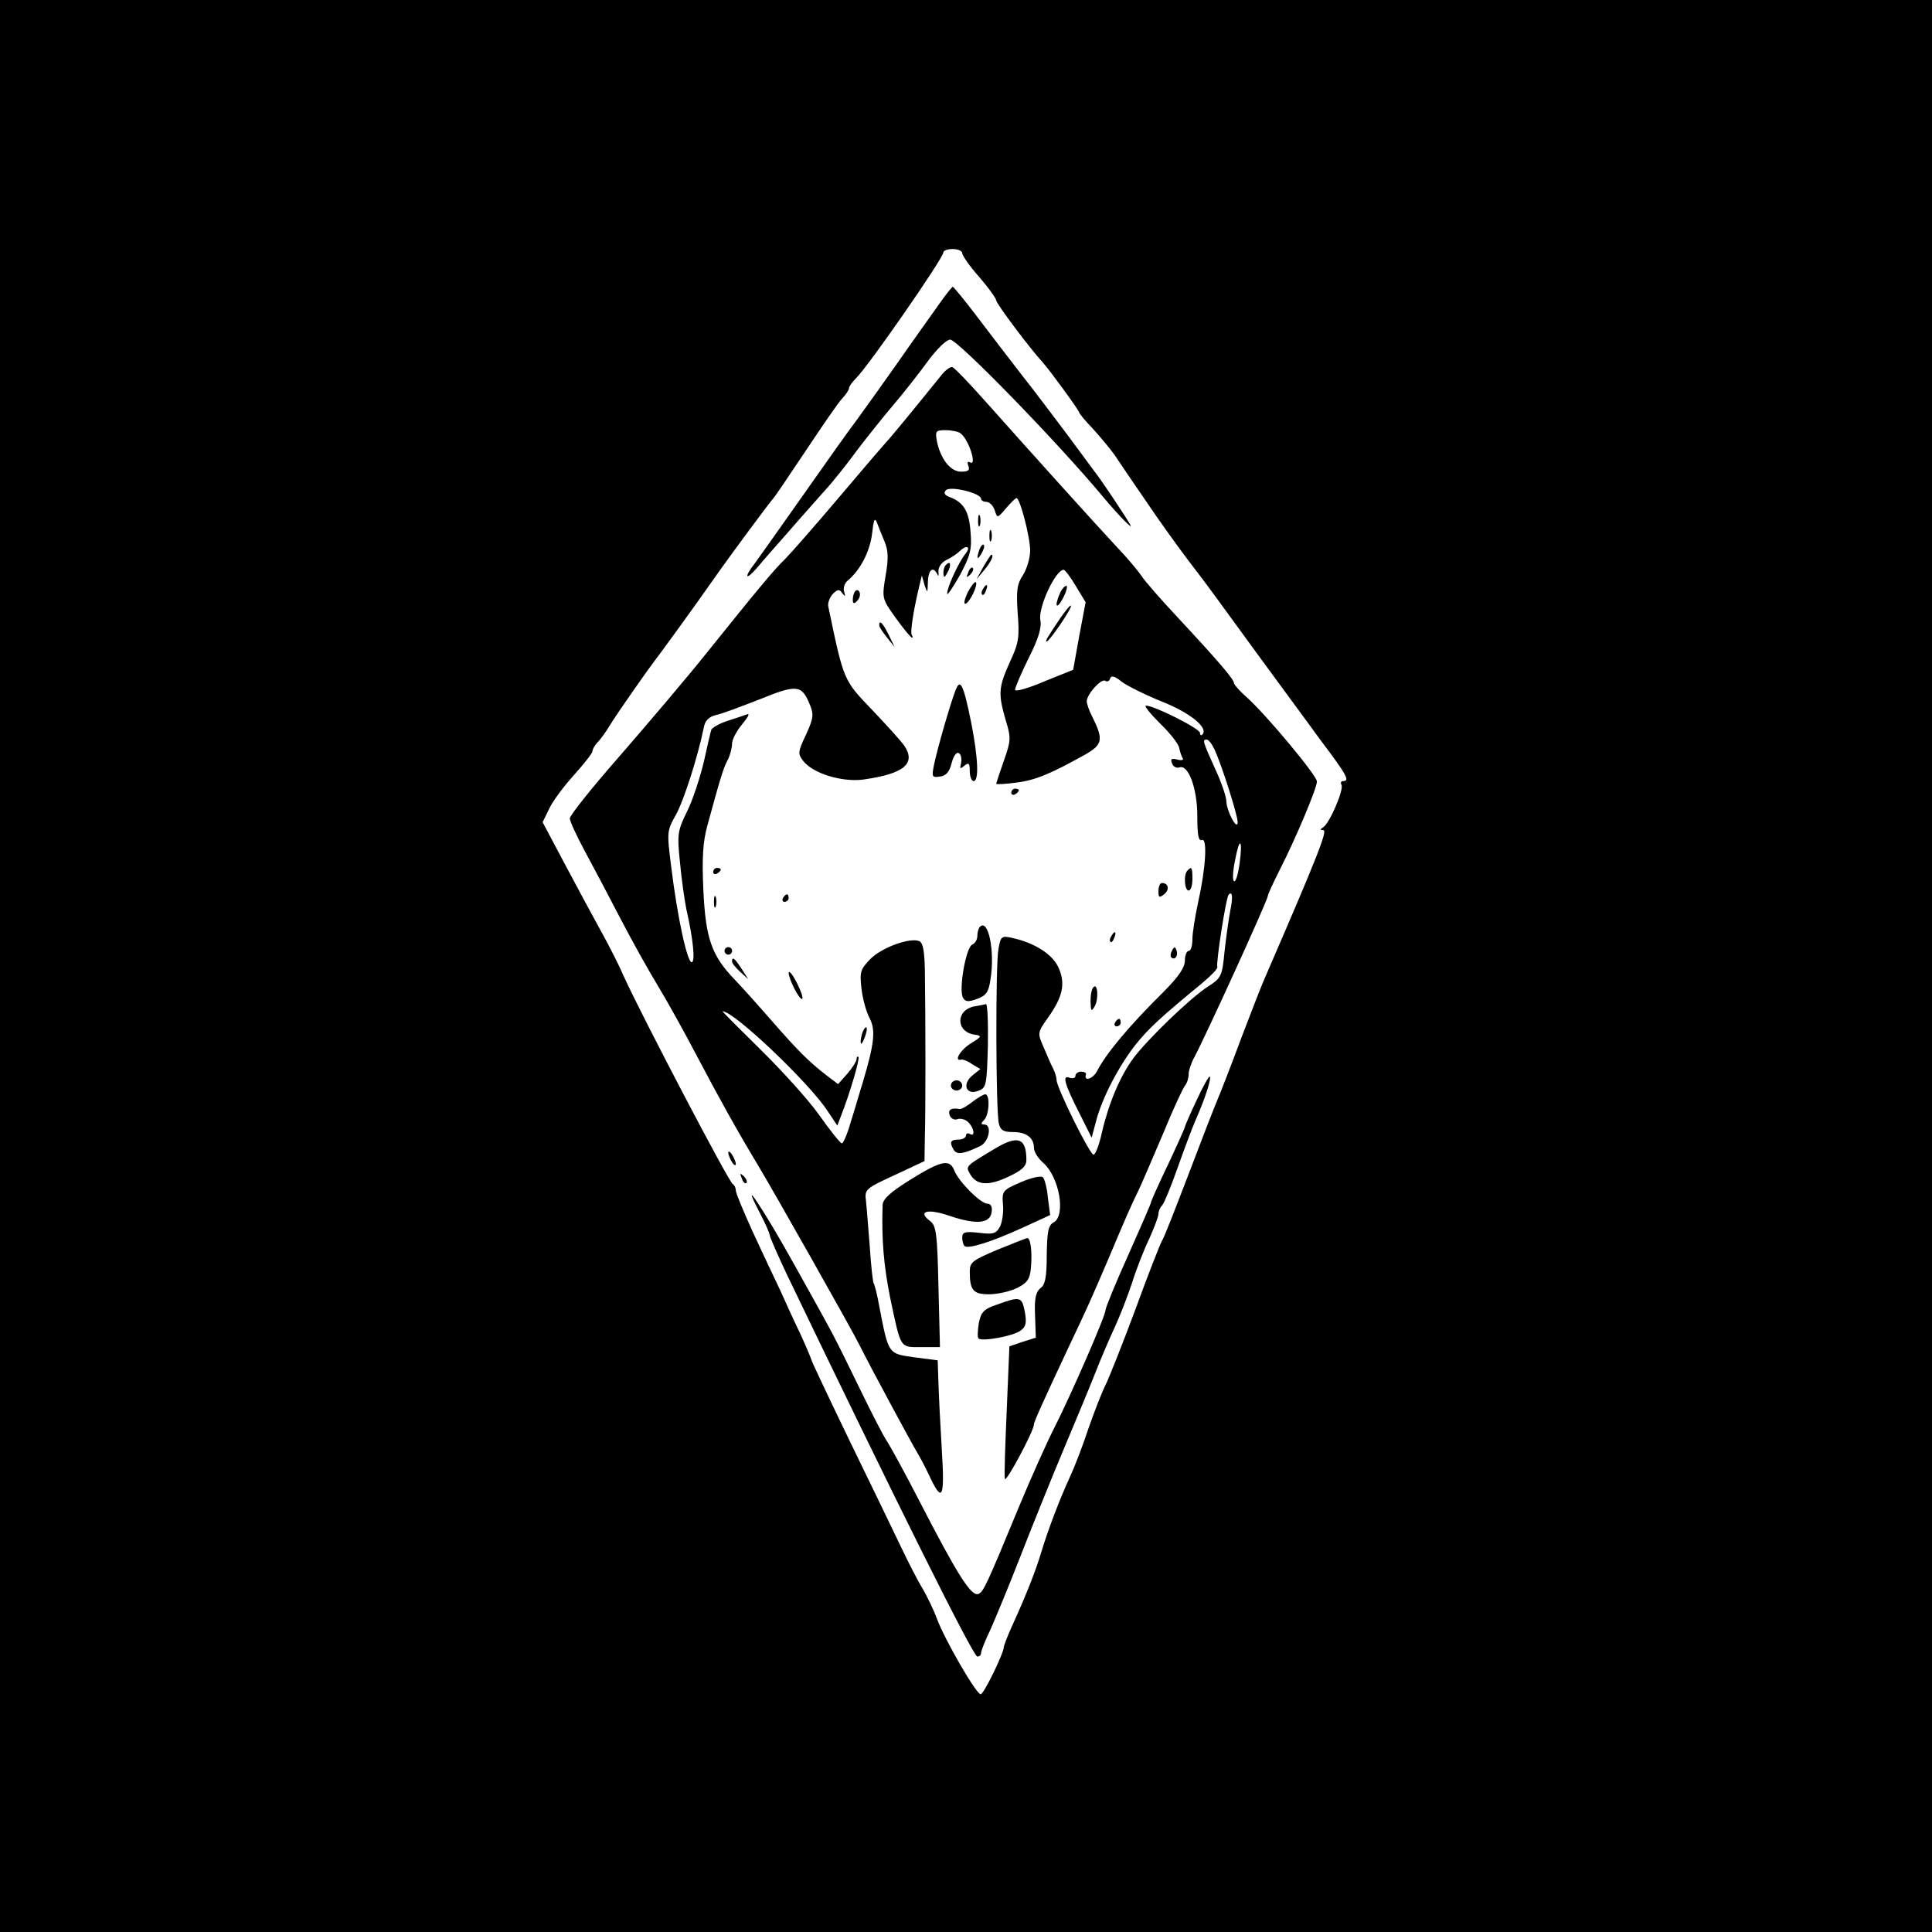 <?xml version="1.0" standalone="no"?>
<!DOCTYPE svg PUBLIC "-//W3C//DTD SVG 20010904//EN"
 "http://www.w3.org/TR/2001/REC-SVG-20010904/DTD/svg10.dtd">
<svg version="1.0" xmlns="http://www.w3.org/2000/svg"
 width="512pt" height="512pt" viewBox="0 0 512 512"
 preserveAspectRatio="xMidYMid meet">

<g transform="translate(0,512) scale(0.1,-0.1)"
fill="#000000" stroke="none">
<path d="M0 2560 l0 -2560 2560 0 2560 0 0 2560 0 2560 -2560 0 -2560 0 0
-2560z m2550 1889 c0 -6 20 -35 45 -63 25 -29 45 -57 45 -62 0 -8 88 -126 123
-164 19 -21 97 -128 97 -133 0 -3 16 -22 36 -43 20 -22 46 -53 58 -70 11 -17
50 -74 85 -125 35 -52 85 -121 110 -154 56 -73 65 -86 183 -248 51 -70 126
-171 165 -225 74 -98 81 -112 62 -112 -5 0 -7 -4 -4 -10 7 -12 -31 -101 -48
-112 -9 -6 -9 -8 0 -8 12 0 -16 -71 -153 -387 -8 -17 -36 -89 -63 -160 -26
-70 -58 -153 -71 -183 -12 -30 -28 -71 -35 -90 -81 -212 -98 -255 -106 -269
-5 -9 -37 -90 -70 -181 -34 -91 -70 -182 -80 -202 -10 -20 -30 -72 -45 -115
-14 -43 -36 -100 -49 -128 -26 -56 -58 -140 -76 -200 -13 -44 -39 -111 -76
-192 -13 -28 -23 -55 -23 -59 0 -15 -53 -124 -61 -124 -12 0 -95 144 -116 200
-9 25 -27 61 -38 80 -12 19 -38 70 -58 112 -20 42 -82 170 -137 283 -55 114
-100 209 -100 212 0 2 -13 33 -29 68 -17 35 -41 88 -54 117 -14 29 -46 97 -71
151 -25 55 -46 105 -46 112 0 7 -4 15 -8 17 -10 4 -244 451 -290 553 -12 28
-38 79 -58 115 -20 36 -63 116 -96 178 l-60 113 17 35 c9 20 39 60 66 90 27
30 49 58 49 63 0 5 6 16 13 23 7 7 22 27 32 44 20 33 103 151 117 169 12 15
111 151 159 220 47 67 151 207 159 215 3 3 41 59 85 125 44 66 87 129 97 139
10 11 18 23 18 27 0 5 8 16 18 26 33 32 232 319 232 334 0 5 11 9 25 9 14 0
25 -5 25 -11z"/>
<path d="M2488 4313 c-19 -27 -66 -92 -104 -147 -38 -54 -86 -121 -107 -150
-45 -61 -57 -78 -169 -237 -48 -68 -96 -136 -107 -151 -30 -38 -26 -49 5 -13
14 17 51 59 82 94 31 36 75 85 97 110 23 25 61 73 85 106 25 33 68 87 96 120
28 33 70 86 93 118 23 31 49 57 59 57 20 0 285 -272 408 -420 42 -50 79 -87
69 -70 -14 24 -73 113 -94 140 -10 14 -44 59 -74 100 -31 41 -84 112 -119 156
-35 45 -89 116 -121 158 -32 42 -60 76 -62 76 -2 0 -19 -21 -37 -47z"/>
<path d="M2495 4126 c-80 -99 -140 -172 -145 -176 -3 -3 -59 -68 -124 -145
-65 -77 -131 -152 -145 -166 -30 -29 -69 -76 -208 -249 -55 -69 -160 -192
-232 -275 -72 -82 -131 -156 -131 -164 0 -7 18 -46 39 -85 21 -39 63 -118 93
-176 30 -58 75 -139 100 -180 25 -41 71 -124 103 -185 60 -114 110 -204 162
-290 45 -75 248 -434 271 -480 24 -49 140 -264 153 -285 5 -8 19 -34 30 -57
36 -78 43 -66 35 63 -4 65 -8 146 -9 179 l-2 60 -62 8 c-70 10 -68 7 -93 136
-5 29 -12 56 -15 61 -2 4 -7 48 -10 96 -4 49 -8 103 -10 121 -4 31 -2 33 76
69 l79 37 1 66 c2 65 2 299 0 439 -1 52 -5 74 -15 78 -25 10 -99 -17 -129 -47
-27 -28 -29 -34 -24 -79 3 -27 13 -63 22 -79 16 -32 12 -67 -19 -171 -8 -25
-21 -71 -31 -102 -9 -32 -20 -58 -24 -58 -4 0 -31 34 -60 75 -29 41 -100 119
-157 175 -56 55 -101 100 -99 100 30 0 229 -189 278 -264 l26 -39 11 29 c23
59 49 148 45 153 -3 2 -5 0 -5 -6 0 -5 -11 -23 -24 -38 l-25 -28 -33 25 c-46
36 -74 64 -143 143 -33 38 -77 87 -97 108 -62 64 -78 109 -84 238 -4 85 -1
128 10 169 37 136 44 157 55 177 6 12 11 31 11 42 0 11 12 34 27 52 15 18 21
29 13 26 -8 -3 -32 -11 -54 -18 -21 -7 -39 -18 -41 -23 -2 -6 -11 -45 -20 -86
-10 -41 -29 -100 -44 -130 -25 -51 -27 -60 -19 -135 4 -44 12 -100 17 -125 18
-78 24 -140 14 -140 -12 0 -38 121 -54 251 -12 95 -12 97 13 141 21 39 57 152
73 229 3 19 13 29 32 34 16 3 68 23 117 42 98 40 111 38 132 -14 11 -26 10
-36 -10 -80 -22 -46 -22 -51 -7 -70 26 -33 102 -56 158 -49 108 15 141 42 110
89 -8 12 -47 55 -86 96 -76 79 -75 77 -116 274 -2 9 4 24 12 33 13 13 18 13
25 2 8 -10 9 -9 5 4 -3 9 1 22 9 29 34 28 59 77 65 124 4 37 7 45 13 30 4 -11
13 -33 20 -50 10 -23 11 -45 3 -90 -10 -61 -10 -61 27 -113 21 -29 40 -52 43
-52 2 0 2 4 -1 8 -4 7 5 67 21 132 l6 25 7 -25 c8 -23 8 -23 9 8 1 32 14 43
25 20 3 -7 4 -4 3 6 -1 12 7 25 21 32 13 6 29 17 35 23 18 18 31 13 16 -6 -18
-22 -49 -89 -49 -106 0 -7 15 16 34 49 28 53 32 69 28 115 -4 54 -18 78 -56
92 -13 5 -16 11 -9 18 12 12 93 -8 93 -23 0 -4 6 -8 14 -8 8 0 18 -10 22 -22
7 -22 7 -22 30 5 13 15 25 27 28 27 9 0 36 -103 36 -139 0 -20 -9 -49 -19 -65
-16 -24 -18 -41 -14 -101 5 -64 3 -79 -21 -130 -30 -67 -31 -83 -11 -153 15
-48 14 -55 -5 -109 -11 -31 -20 -59 -20 -60 0 -2 24 -1 53 3 50 6 91 23 184
75 45 26 48 39 17 101 -8 15 -14 33 -14 40 1 19 38 60 49 54 5 -4 11 -1 13 6
3 9 13 6 31 -9 15 -11 63 -35 108 -53 75 -30 123 -70 105 -87 -3 -3 -6 -1 -6
5 0 11 -121 72 -143 72 -6 0 11 -21 37 -47 26 -25 49 -54 51 -65 2 -10 6 -22
9 -27 4 -5 -3 -7 -14 -4 -15 4 -19 2 -14 -10 3 -9 12 -13 19 -11 24 10 48 -55
48 -129 0 -49 3 -67 12 -63 15 6 11 -72 -10 -166 -8 -37 -15 -81 -15 -97 0
-17 -4 -31 -10 -31 -5 0 -10 -12 -10 -26 0 -18 -17 -43 -57 -83 -90 -89 -152
-163 -176 -210 -11 -21 -36 -28 -29 -8 1 4 -5 7 -13 7 -8 0 -15 -5 -15 -11 0
-6 -7 -8 -16 -5 -20 8 -13 -17 29 -99 l30 -60 12 45 c16 61 60 145 104 201 35
44 68 74 175 162 25 21 45 41 42 45 -4 8 23 184 30 191 10 11 12 -7 4 -44 -4
-22 -11 -71 -15 -108 -6 -64 -9 -69 -43 -91 -47 -30 -160 -139 -199 -191 -35
-48 -65 -119 -83 -197 -7 -32 -17 -58 -22 -58 -10 0 -98 178 -98 198 0 7 -4
20 -9 30 -5 9 -16 35 -25 56 -17 39 -17 39 12 80 38 54 46 88 28 130 -15 36
-63 67 -122 80 -30 7 -32 5 -38 -29 -8 -41 -7 -429 1 -462 4 -18 12 -23 37
-23 36 0 56 -15 56 -42 0 -10 11 -28 25 -40 42 -37 60 -138 28 -157 -15 -8
-18 -24 -19 -86 0 -60 -4 -80 -17 -89 -12 -10 -16 -27 -14 -72 l2 -59 -35 -11
-35 -12 -7 -168 c-4 -93 -7 -175 -5 -183 2 -13 77 127 77 144 0 7 25 62 92
205 48 101 58 123 108 240 42 100 59 139 77 175 8 17 37 84 65 150 27 66 54
124 59 129 5 6 9 19 9 29 0 10 7 31 15 45 29 54 195 417 195 428 0 4 14 34 31
68 42 82 99 217 99 235 0 16 -137 180 -187 224 -18 16 -33 33 -33 37 0 10 -43
60 -152 177 -43 46 -85 94 -93 107 -9 13 -37 47 -63 74 -57 61 -230 253 -344
381 -46 52 -88 96 -94 98 -5 2 -19 -8 -29 -21z m50 -154 c22 -15 46 -90 25
-77 -6 3 -7 -1 -4 -9 5 -12 0 -16 -19 -16 -28 0 -54 33 -64 80 -5 28 -3 30 23
30 16 0 34 -4 39 -8z m306 -405 l26 -43 -17 -90 -16 -89 -77 -31 c-42 -18 -77
-28 -77 -22 0 6 16 43 36 84 26 51 35 81 31 101 -6 33 40 133 62 133 3 0 18
-19 32 -43z m368 -434 c20 -44 61 -174 61 -192 -1 -24 -29 29 -30 55 0 12 -13
51 -30 87 -33 73 -34 77 -22 77 5 0 14 -12 21 -27z m66 -302 c-4 -28 -10 -49
-15 -46 -4 2 -3 27 3 55 12 64 21 58 12 -9z"/>
<path d="M2811 3552 c-6 -12 -11 -27 -11 -34 1 -7 8 0 16 15 9 16 13 31 11 34
-3 2 -10 -4 -16 -15z"/>
<path d="M2810 3482 c-37 -55 -41 -62 -36 -62 7 0 69 91 64 95 -2 2 -14 -13
-28 -33z"/>
<path d="M2592 3740 c0 -14 2 -19 5 -12 2 6 2 18 0 25 -3 6 -5 1 -5 -13z"/>
<path d="M2622 3700 c0 -14 2 -19 5 -12 2 6 2 18 0 25 -3 6 -5 1 -5 -13z"/>
<path d="M2596 3665 c-9 -26 -7 -32 5 -12 6 10 9 21 6 23 -2 3 -7 -2 -11 -11z"/>
<path d="M2606 3618 l-18 -33 21 25 c18 22 26 40 18 40 -1 0 -11 -15 -21 -32z"/>
<path d="M2507 3623 c-4 -3 -7 -13 -7 -22 1 -13 3 -13 11 2 11 19 8 33 -4 20z"/>
<path d="M2566 3603 c-6 -14 -5 -15 5 -6 7 7 10 15 7 18 -3 3 -9 -2 -12 -12z"/>
<path d="M2565 3551 c-8 -17 -12 -31 -7 -31 10 0 35 50 28 57 -2 3 -12 -9 -21
-26z"/>
<path d="M2605 3559 c-4 -6 -5 -12 -2 -15 2 -3 7 2 10 11 7 17 1 20 -8 4z"/>
<path d="M2267 3554 c-4 -4 -7 -14 -7 -23 0 -11 3 -12 11 -4 6 6 10 16 7 23
-2 6 -7 8 -11 4z"/>
<path d="M2330 3463 c0 -5 10 -19 21 -33 l20 -25 -16 33 c-15 30 -25 41 -25
25z"/>
<path d="M2532 3290 c-14 -36 -49 -158 -57 -198 -6 -31 -5 -33 16 -30 16 2 25
12 31 36 5 19 13 30 19 26 6 -3 8 -15 6 -26 -4 -16 -3 -17 9 -7 11 9 14 7 14
-15 0 -14 5 -26 10 -26 15 0 12 62 -6 154 -21 103 -29 120 -42 86z"/>
<path d="M2680 3019 c0 -5 5 -7 10 -4 6 3 10 8 10 11 0 2 -4 4 -10 4 -5 0 -10
-5 -10 -11z"/>
<path d="M1890 2809 c0 -5 5 -7 10 -4 6 3 10 8 10 11 0 2 -4 4 -10 4 -5 0 -10
-5 -10 -11z"/>
<path d="M3147 2813 c-11 -10 -8 -53 3 -53 6 0 10 14 10 30 0 31 -2 35 -13 23z"/>
<path d="M3070 2759 c0 -18 2 -19 15 -9 15 12 12 30 -6 30 -5 0 -9 -10 -9 -21z"/>
<path d="M1892 2730 c0 -14 2 -19 5 -12 2 6 2 18 0 25 -3 6 -5 1 -5 -13z"/>
<path d="M2075 2740 c-3 -5 -1 -10 4 -10 6 0 11 5 11 10 0 6 -2 10 -4 10 -3 0
-8 -4 -11 -10z"/>
<path d="M2597 2664 c-4 -4 -7 -15 -7 -25 0 -9 -6 -19 -13 -22 -17 -6 -37
-120 -25 -141 6 -11 14 -12 38 -3 24 9 30 18 35 52 12 75 -6 161 -28 139z"/>
<path d="M2945 2639 c-4 -6 -5 -12 -2 -15 2 -3 7 2 10 11 7 17 1 20 -8 4z"/>
<path d="M1920 2600 c0 -5 5 -10 10 -10 6 0 10 5 10 10 0 6 -4 10 -10 10 -5 0
-10 -4 -10 -10z"/>
<path d="M3106 2601 c-4 -7 -5 -15 -2 -18 9 -9 19 4 14 18 -4 11 -6 11 -12 0z"/>
<path d="M1940 2572 c0 -5 10 -17 22 -28 l21 -19 -18 28 c-18 28 -25 33 -25
19z"/>
<path d="M2090 2542 c0 -17 30 -75 36 -69 3 3 -4 22 -15 44 -11 21 -20 32 -21
25z"/>
<path d="M2898 2504 c-5 -4 -8 -21 -8 -38 1 -26 2 -28 11 -13 11 19 8 63 -3
51z"/>
<path d="M2582 2453 c-50 -10 -49 -68 1 -75 20 -3 19 -5 -10 -23 -28 -17 -47
-49 -25 -43 4 1 17 -4 28 -12 l22 -13 -21 -17 c-28 -23 -17 -53 15 -41 22 8
23 14 26 120 1 61 -1 110 -5 110 -4 -1 -18 -4 -31 -6z"/>
<path d="M2955 2410 c-3 -5 -1 -10 4 -10 6 0 11 5 11 10 0 6 -2 10 -4 10 -3 0
-8 -4 -11 -10z"/>
<path d="M2286 2385 c-3 -9 -6 -22 -5 -28 0 -7 5 -1 10 12 5 13 8 26 5 28 -2
2 -6 -3 -10 -12z"/>
<path d="M3171 2204 c-17 -36 -31 -68 -31 -71 0 -2 -20 -47 -45 -100 -25 -52
-45 -97 -45 -100 0 -3 -27 -65 -60 -139 -33 -73 -60 -139 -60 -145 0 -16 -92
-226 -136 -313 -20 -39 -62 -133 -94 -210 -85 -206 -94 -225 -107 -230 -19 -8
-56 51 -158 249 -37 72 -75 141 -84 155 -10 14 -43 79 -75 145 -70 143 -58
121 -169 320 -82 148 -152 253 -93 140 14 -27 26 -54 26 -59 0 -4 21 -52 46
-105 289 -601 493 -1011 504 -1011 6 0 10 4 10 10 0 5 11 33 25 62 13 29 49
116 79 193 30 77 80 201 111 275 31 74 70 167 85 205 15 39 39 95 53 125 14
30 35 84 47 120 11 36 32 89 46 118 13 29 24 58 24 65 0 7 4 17 10 23 5 5 23
49 40 97 17 48 39 107 49 130 24 54 42 109 37 114 -2 2 -18 -26 -35 -63z"/>
<path d="M2520 2243 c0 -7 7 -13 15 -13 8 0 15 6 15 13 0 8 -7 14 -15 14 -8 0
-15 -6 -15 -14z"/>
<path d="M2577 2200 c-14 -11 -29 -20 -34 -19 -22 4 -32 -2 -26 -17 3 -8 12
-13 20 -10 8 3 21 0 29 -8 16 -16 19 -40 4 -31 -5 3 -10 1 -10 -4 0 -6 -9 -11
-20 -11 -21 0 -25 -7 -12 -28 9 -13 26 -10 70 11 23 11 32 57 10 57 -9 0 -9 3
0 12 14 14 16 68 3 68 -4 0 -20 -9 -34 -20z"/>
<path d="M2640 2078 c-82 -49 -81 -48 -70 -68 17 -31 48 -34 101 -9 37 17 49
28 49 45 0 58 -22 66 -80 32z"/>
<path d="M1930 2065 c0 -5 5 -17 10 -25 5 -8 10 -10 10 -5 0 6 -5 17 -10 25
-5 8 -10 11 -10 5z"/>
<path d="M2413 1994 c-53 -33 -73 -51 -74 -67 -3 -92 3 -161 20 -246 29 -137
25 -131 83 -131 l49 0 -4 160 c-3 141 -6 162 -22 174 -35 26 -7 34 51 14 71
-24 108 -21 112 10 2 14 -2 22 -11 22 -18 0 -76 58 -88 88 -12 31 -34 27 -116
-24z"/>
<path d="M1966 1997 c3 -10 9 -15 12 -12 3 3 0 11 -7 18 -10 9 -11 8 -5 -6z"/>
<path d="M2705 1987 c-48 -21 -50 -23 -47 -59 2 -20 -2 -47 -8 -59 -10 -18
-18 -21 -56 -16 -37 4 -44 2 -44 -13 0 -9 3 -19 6 -22 9 -9 72 11 153 48 l74
34 -6 46 c-2 25 -9 50 -13 54 -5 5 -31 -1 -59 -13z"/>
<path d="M2643 1808 c-66 -28 -73 -33 -73 -58 0 -49 9 -60 51 -60 21 0 54 7
73 16 28 14 35 23 38 53 4 44 -1 81 -10 80 -4 -1 -40 -15 -79 -31z"/>
<path d="M2643 1663 c-36 -12 -43 -20 -49 -49 -3 -19 -4 -38 -1 -41 9 -9 92 6
112 21 14 10 16 21 11 49 -8 41 -12 42 -73 20z"/>
</g>
</svg>
